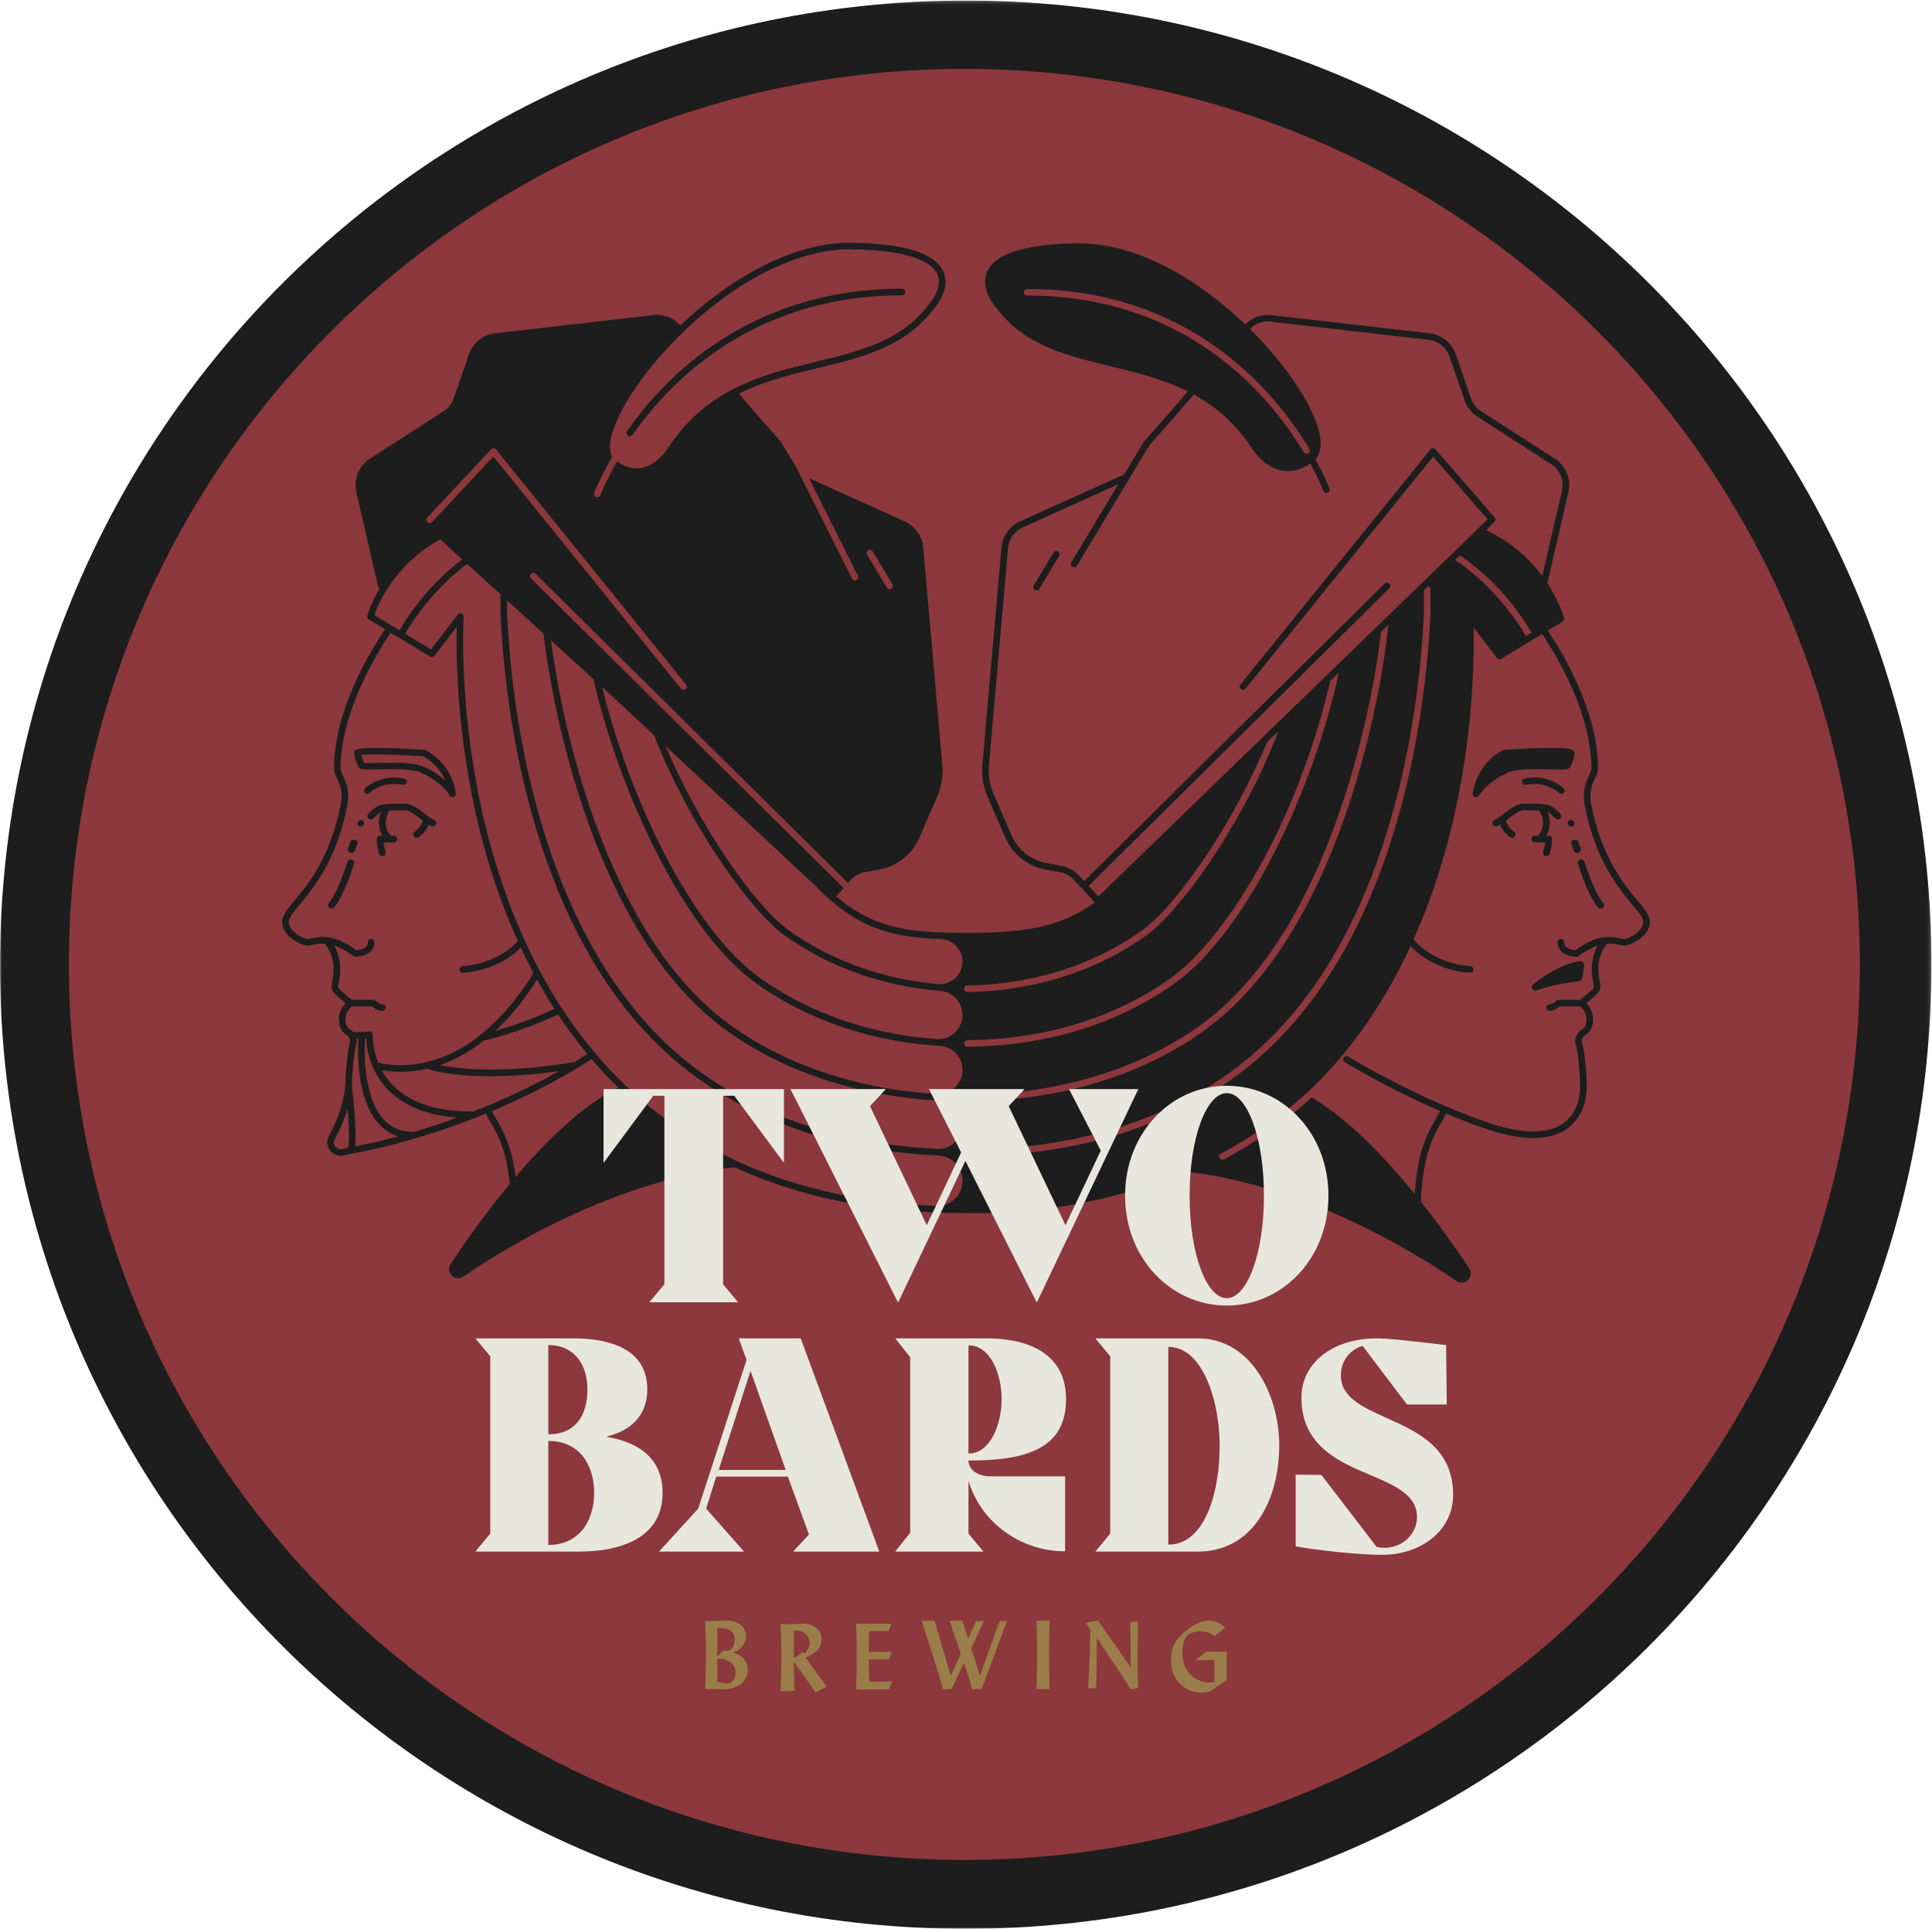 <?xml version="1.0" encoding="UTF-8"?>
<svg width="589px" height="588px" viewBox="0 0 589 588" version="1.1" xmlns="http://www.w3.org/2000/svg" xmlns:xlink="http://www.w3.org/1999/xlink">
    <!-- Generator: Sketch 58 (84663) - https://sketch.com -->
    <title>Two-Bards-Seal--red</title>
    <desc>Created with Sketch.</desc>
    <defs>
        <polygon id="path-1" points="0.001 0.166 588.833 0.166 588.833 588 0.001 588"></polygon>
    </defs>
    <g id="Page-1" stroke="none" stroke-width="1" fill="none" fill-rule="evenodd">
        <g id="Artboard-Copy-2" transform="translate(-547, -865)">
            <g id="Two-Bards-Seal--red" transform="translate(547, 865)">
                <g id="Group-3">
                    <mask id="mask-2" fill="white">
                        <use xlink:href="#path-1"></use>
                    </mask>
                    <g id="Clip-2"></g>
                    <path d="M588.833,294.084 C588.833,456.408 457.018,588.001 294.417,588.001 C131.815,588.001 0.001,456.408 0.001,294.084 C0.001,131.759 131.815,0.166 294.417,0.166 C457.018,0.166 588.833,131.759 588.833,294.084" id="Fill-1" fill="#1D1D1D" mask="url(#mask-2)"></path>
                </g>
                <path d="M567,294 C567,444.774 444.774,567 294.001,567 C143.226,567 21,444.774 21,294 C21,143.226 143.226,21 294.001,21 C444.774,21 567,143.226 567,294" id="Fill-4" fill="#8C383D"></path>
                <path d="M218.668,512.685 C219.451,512.883 220.072,513.027 220.535,513.11 C220.997,513.195 221.376,513.24 221.675,513.24 C222.431,513.24 223.054,512.896 223.545,512.209 C224.033,511.522 224.279,510.691 224.279,509.715 C224.279,508.568 223.777,507.607 222.775,506.83 C221.771,506.055 220.566,505.667 219.158,505.667 C219.054,505.667 218.916,505.68 218.737,505.709 C218.701,505.717 218.677,505.722 218.668,505.722 L218.668,512.685 Z M218.668,504.997 C219.021,504.685 219.355,504.372 219.668,504.06 C219.981,503.747 220.285,503.431 220.586,503.108 C220.744,503.117 220.906,503.137 221.074,503.165 C221.241,503.193 221.489,503.241 221.817,503.307 C222.525,503.061 223.066,502.643 223.438,502.057 C223.811,501.469 223.999,500.74 223.999,499.868 C223.999,498.751 223.633,497.887 222.901,497.275 C222.168,496.665 221.139,496.36 219.815,496.36 C219.58,496.36 219.378,496.363 219.207,496.373 C219.032,496.384 218.854,496.397 218.668,496.415 L218.668,504.997 Z M215,514.887 C215.066,513.153 215.115,511.422 215.148,509.695 C215.18,507.965 215.197,506.253 215.197,504.557 C215.197,502.74 215.18,500.966 215.148,499.237 C215.115,497.508 215.066,495.81 215,494.142 L216.078,494.142 L216.654,494.142 C217.38,494.142 218.255,494.118 219.276,494.072 C220.298,494.024 220.954,494 221.241,494 C223.135,494 224.64,494.425 225.756,495.28 C226.869,496.132 227.428,497.277 227.428,498.717 C227.428,499.864 227.108,500.859 226.468,501.702 C225.831,502.545 224.853,503.265 223.536,503.862 C224.935,504.239 226.029,504.886 226.82,505.8 C227.607,506.714 228,507.773 228,508.977 C228,510.728 227.308,512.171 225.922,513.302 C224.538,514.434 222.738,515 220.527,515 C220.109,515 219.535,514.982 218.806,514.945 C218.08,514.906 217.562,514.887 217.255,514.887 L215,514.887 Z" id="Fill-6" fill="#9B7D49"></path>
                <path d="M242.004,505.55 C242.509,505.26 242.975,504.959 243.398,504.646 C243.822,504.334 244.2,504.028 244.531,503.729 C244.659,503.803 244.782,503.867 244.904,503.916 C245.026,503.969 245.144,504.009 245.262,504.037 C245.76,503.616 246.138,503.143 246.403,502.614 C246.665,502.088 246.796,501.528 246.796,500.941 C246.796,499.81 246.41,498.886 245.642,498.167 C244.872,497.447 243.877,497.088 242.662,497.088 C242.544,497.088 242.35,497.106 242.076,497.144 L242.004,497.144 L242.004,505.55 Z M248.653,516 C247.443,514.208 246.308,512.557 245.241,511.049 C244.174,509.54 243.093,508.063 242.004,506.613 C242.004,507.839 242.021,509.148 242.053,510.544 C242.089,511.941 242.139,513.577 242.207,515.455 L238,515.595 C238.068,513.885 238.118,512.178 238.154,510.475 C238.186,508.77 238.204,507.082 238.204,505.41 C238.204,503.616 238.186,501.867 238.154,500.162 C238.118,498.459 238.068,496.783 238,495.14 L239.314,495.14 C240.24,495.14 241.323,495.117 242.559,495.069 C243.795,495.024 244.571,495 244.883,495 C246.549,495 247.898,495.432 248.93,496.296 C249.963,497.161 250.478,498.288 250.478,499.679 C250.478,500.95 250.049,502.071 249.193,503.043 C248.335,504.013 247.127,504.746 245.57,505.242 L249.632,510.915 C249.845,511.225 250.218,511.737 250.75,512.457 C251.281,513.176 251.698,513.746 252,514.166 L248.653,516 Z" id="Fill-8" fill="#9B7D49"></path>
                <path d="M261,515 C261.066,513.428 261.115,511.816 261.148,510.166 C261.181,508.516 261.196,506.812 261.196,505.056 C261.196,503.336 261.181,501.639 261.148,499.966 C261.115,498.292 261.066,496.637 261,495 L271.746,495 L270.916,497.191 L264.952,497.191 C264.934,497.96 264.916,498.877 264.897,499.944 C264.877,501.013 264.863,502.222 264.853,503.572 L271.817,503.585 L270.973,505.888 L264.853,505.888 C264.853,507.025 264.866,508.157 264.89,509.285 C264.914,510.413 264.952,511.551 265.009,512.699 L267.054,512.699 C267.768,512.699 268.533,512.686 269.351,512.662 C270.168,512.639 271.05,512.605 272,512.558 L271,515 L261,515 Z" id="Fill-10" fill="#9B7D49"></path>
                <path d="M290.153,514.856 L287.484,515 C286.672,511.874 284.552,505.056 281.127,494.547 C281.062,494.354 281.017,494.212 281,494.114 L284.858,494 L289.867,510.814 L292.879,504.169 C291.886,501.089 290.851,498.004 289.781,494.906 C289.647,494.513 289.555,494.249 289.507,494.114 L293.354,494 L295.147,499.565 L297.558,494.258 L299.969,494.114 L296.095,502.486 L298.734,510.814 L304.703,494.258 L307,494.114 L299.294,514.856 L296.381,515 C296.122,513.993 295.776,512.789 295.341,511.389 C294.906,509.989 294.409,508.502 293.854,506.93 L290.153,514.856 Z" id="Fill-12" fill="#9B7D49"></path>
                <path d="M319.986,494 C319.935,495.659 319.892,497.349 319.863,499.069 C319.83,500.792 319.814,502.577 319.814,504.427 C319.814,506.288 319.83,508.081 319.863,509.807 C319.892,511.533 319.938,513.216 320,514.856 L316,515 C316.062,513.398 316.107,511.728 316.139,509.987 C316.168,508.246 316.184,506.432 316.184,504.543 C316.184,502.664 316.168,500.859 316.139,499.127 C316.107,497.396 316.062,495.732 316,494.129 L319.986,494 Z" id="Fill-14" fill="#9B7D49"></path>
                <path d="M331.769,514.735 C331.984,510.236 332.14,506.639 332.238,503.942 C332.337,501.247 332.399,498.848 332.426,496.746 L331,494.724 L334.746,494 L344.736,508.334 L344.598,494.488 L346.944,494.376 C346.907,496.031 346.878,497.929 346.853,500.073 C346.829,502.216 346.818,504.495 346.818,506.911 L346.818,508.405 C346.818,509.584 346.833,510.673 346.86,511.668 C346.887,512.662 346.935,513.639 347,514.595 L344.709,515 C344.158,514.044 343.185,512.499 341.788,510.37 C340.389,508.241 337.932,504.564 334.41,499.341 L334.201,514.595 L331.769,514.735 Z" id="Fill-16" fill="#9B7D49"></path>
                <path d="M374,503.565 L374,512.205 C372.971,512.88 371.907,513.589 370.804,514.334 C369.704,515.078 369.099,515.483 368.993,515.551 C368.741,515.696 368.406,515.808 367.989,515.885 C367.571,515.962 367.082,516 366.519,516 C363.697,516 361.402,515.076 359.643,513.225 C357.881,511.375 357,508.949 357,505.942 C357,504.377 357.242,503.007 357.727,501.834 C358.212,500.659 358.993,499.536 360.071,498.463 C361.438,497.092 362.897,496.005 364.445,495.202 C365.991,494.402 367.358,494 368.542,494 C369.378,494 370.213,494.175 371.052,494.528 C371.893,494.881 372.714,495.402 373.519,496.086 L370.304,498.782 C369.664,498.28 368.976,497.908 368.243,497.667 C367.51,497.426 366.707,497.305 365.833,497.305 C365.087,497.305 364.365,497.42 363.666,497.652 C362.967,497.884 362.374,498.203 361.889,498.61 C361.414,499.314 361.058,500.093 360.821,500.942 C360.582,501.792 360.463,502.705 360.463,503.682 C360.463,506.455 361.251,508.687 362.823,510.377 C364.394,512.069 366.47,512.914 369.052,512.914 C369.313,512.914 369.535,512.899 369.713,512.871 C369.893,512.84 370.056,512.799 370.202,512.74 L370.215,506.087 C369.022,506.087 367.786,506.093 366.504,506.103 C365.223,506.112 364.54,506.118 364.452,506.118 L367.641,503.507 L374,503.565 Z" id="Fill-18" fill="#9B7D49"></path>
                <path d="M464.76,237.374 C464.223,237.504 463.897,238.037 464.03,238.563 C464.164,239.089 464.708,239.409 465.247,239.277 C470.184,238.068 474.253,240.697 475.29,241.713 C475.485,241.904 475.742,242 476,242 C476.254,242 476.511,241.904 476.708,241.713 C477.097,241.33 477.097,240.708 476.708,240.325 C475.373,239.017 470.625,235.936 464.76,237.374" id="Fill-20" fill="#1D1D1D"></path>
                <path d="M322.514,168.142 C322.041,167.859 321.426,168.012 321.143,168.487 L315.142,178.486 C314.858,178.96 315.013,179.573 315.486,179.856 C315.648,179.954 315.825,180 316,180 C316.339,180 316.67,179.827 316.858,179.514 L322.857,169.514 C323.142,169.041 322.987,168.428 322.514,168.142" id="Fill-22" fill="#1D1D1D"></path>
                <path d="M495.116,286.245 C494.83,286.245 494.402,286.155 493.909,286.05 C491.402,285.515 487.231,284.629 480.357,289.665 C479.447,289.6 476.855,289.239 476.855,287.246 C476.855,286.693 476.406,286.245 475.852,286.245 C475.3,286.245 474.85,286.693 474.85,287.246 C474.85,290.754 478.657,291.681 480.669,291.681 C480.885,291.681 481.096,291.611 481.271,291.482 C483.549,289.775 485.484,288.793 487.135,288.249 C485.874,290.457 484.495,294.367 485.815,299.787 C485.948,300.338 486.007,301.086 485.529,301.53 C484.565,302.424 483.145,303.691 481.703,304.791 L475.165,304.791 C474.899,304.791 474.645,304.896 474.456,305.084 C474.104,305.436 473.14,306.165 472.412,306.165 C471.859,306.165 471.41,306.612 471.41,307.165 C471.41,307.719 471.859,308.166 472.412,308.166 C473.755,308.166 474.983,307.28 475.553,306.793 L481.707,306.793 C482.368,307.335 484.288,309.21 483.474,312.165 C483.47,312.176 483.186,313.376 482.285,313.826 C482.246,313.846 482.209,313.866 482.174,313.892 C481.247,314.513 479.691,316.272 480.425,318.473 C481.042,320.321 481.731,327.641 481.731,331.206 C481.731,333.496 481.23,339.173 476.615,342.44 C471.685,345.926 463.67,345.758 452.796,341.938 C443.505,338.676 428.714,332.587 411.007,322.104 C410.534,321.822 409.917,321.977 409.633,322.454 C409.352,322.928 409.509,323.542 409.986,323.826 C420.978,330.333 430.854,335.159 439.015,338.679 C438.646,339.496 438.166,340.335 437.614,341.29 C435.392,345.122 432.13,350.768 431.303,364.005 C421.946,352.49 410.864,340.989 399.861,334.561 C391.829,341.972 382.84,348.329 373.123,353.45 C372.973,353.528 372.812,353.564 372.654,353.564 C372.295,353.564 371.946,353.373 371.766,353.032 C371.509,352.543 371.695,351.937 372.185,351.679 C381.82,346.602 390.727,340.294 398.675,332.934 C400.529,331.186 402.348,329.391 404.107,327.52 C415.338,315.569 423.74,302.006 430.035,288.384 C437.265,296.164 447.704,296.528 448.152,296.539 L448.176,296.539 C448.719,296.539 449.164,296.109 449.179,295.565 C449.193,295.012 448.758,294.551 448.204,294.539 C448.1,294.537 437.894,294.188 431.227,286.726 C431.133,286.62 431.019,286.54 430.897,286.483 C438.69,269.071 443.091,251.677 445.569,237.538 C449.315,216.154 449.417,198.461 449.256,191.311 L456.359,200.583 C456.555,200.839 456.852,200.977 457.155,200.977 C457.334,200.977 457.513,200.929 457.675,200.832 L470.153,193.269 C475.132,200.71 485.17,217.77 485.17,234.359 C485.17,234.816 484.851,235.509 484.484,236.313 C483.603,238.237 482.27,241.146 483.125,245.539 C486.376,262.232 493.418,270.702 497.624,275.762 C499.581,278.114 500.995,279.816 500.995,281.064 C500.995,283.783 496.763,286.245 495.116,286.245 L495.116,286.245 Z M293.937,351.446 C293.937,350.895 294.384,350.453 294.934,350.449 C325.52,350.291 351.781,342.844 373.006,328.307 C396.247,312.388 413.35,286.137 423.837,250.282 C432.099,222.023 433.533,196.937 434.002,188.695 C434.041,188.033 434.072,187.497 434.098,187.093 L434.095,179.939 L435.402,178.675 C435.806,178.802 436.101,179.176 436.101,179.622 L436.101,187.161 C436.074,187.626 436.042,188.157 436.004,188.808 C435.533,197.108 434.089,222.364 425.76,250.844 C415.142,287.152 397.774,313.77 374.142,329.957 C352.581,344.724 325.941,352.291 294.95,352.451 C294.393,352.455 293.937,352.001 293.937,351.446 L293.937,351.446 Z M293.437,359.935 C293.437,364.293 289.812,367.803 285.451,367.627 C243.773,365.952 210.313,352.025 185.975,326.156 C160.19,298.752 149.428,262.68 144.939,237.247 C140.067,209.634 141.332,188.24 141.346,188.028 C141.372,187.587 141.108,187.182 140.695,187.027 C140.283,186.874 139.818,187.007 139.548,187.357 L131.406,197.987 L123.506,193.198 C124.964,190.66 131.434,180.105 142.417,171.913 L152.575,181.178 L152.577,187.232 C152.603,187.63 152.635,188.159 152.671,188.813 C153.144,197.112 154.588,222.368 162.917,250.847 C173.535,287.156 190.903,313.774 214.535,329.96 C234.298,343.496 258.331,350.976 286.07,352.254 C290.189,352.444 293.437,355.821 293.437,359.935 L293.437,359.935 Z M157.204,358.783 C155.96,349.194 153.288,344.576 151.386,341.29 C150.84,340.348 150.365,339.518 149.998,338.711 C159.639,334.668 170.069,329.481 180.362,322.882 C181.701,324.451 183.074,325.997 184.503,327.516 C185.807,328.9 187.14,330.242 188.495,331.559 C177.735,336.89 166.738,347.555 157.204,358.783 L157.204,358.783 Z M144.169,338.914 C144.068,338.879 143.963,338.856 143.85,338.856 C132.898,338.856 124.715,336.08 119.531,330.604 C118.192,329.188 117.16,327.691 116.359,326.211 C117.729,326.478 119.693,326.74 122.128,326.74 C124.436,326.74 127.169,326.497 130.202,325.802 C131.591,326.279 137.63,328.088 149.483,328.088 C155.109,328.088 162.049,327.678 170.413,326.526 C161.344,331.64 152.382,335.706 144.169,338.914 L144.169,338.914 Z M126.127,345.087 C126.081,345.08 126.037,345.072 125.987,345.072 C122.313,345.072 119.272,343.782 116.946,341.238 C110.318,333.984 111.148,318.751 111.305,316.581 C111.427,316.572 111.538,316.565 111.663,316.552 C111.758,319.28 112.576,326.15 118.05,331.953 C122.891,337.083 130.075,340.014 139.439,340.7 C134.626,342.453 130.139,343.903 126.127,345.087 L126.127,345.087 Z M108.233,349.485 C108.863,344.39 107.48,332.864 107.269,331.151 C107.269,331.079 107.271,331 107.271,330.928 C107.336,330.023 107.334,329.387 107.327,329.07 C107.504,325.275 108.061,320.003 108.573,318.473 C108.791,317.818 108.804,317.206 108.695,316.65 C108.874,316.657 109.071,316.662 109.287,316.664 C109.073,319.722 108.407,334.858 115.461,342.584 C117.145,344.427 119.145,345.706 121.434,346.416 C115.12,348.123 110.449,349.072 108.233,349.485 L108.233,349.485 Z M170.124,309.254 C172.851,313.381 175.824,317.424 179.059,321.332 C177.737,322.18 176.409,323.002 175.084,323.802 C152.899,327.407 139.747,325.887 134.029,324.716 C139.013,323.02 143.49,320.39 147.472,317.258 C148.888,316.93 159.183,314.445 170.124,309.254 L170.124,309.254 Z M150.967,314.273 C156.235,309.407 160.487,303.785 163.738,298.668 C165.383,301.659 167.141,304.631 169.02,307.562 C161.91,310.911 155.114,313.096 150.967,314.273 L150.967,314.273 Z M106.824,313.892 C106.789,313.866 106.75,313.846 106.714,313.826 C105.803,313.37 105.525,312.17 105.51,312.102 C104.705,309.191 106.621,307.335 107.288,306.793 L113.445,306.793 C114.017,307.28 115.243,308.166 116.586,308.166 C117.138,308.166 117.588,307.719 117.588,307.165 C117.588,306.612 117.138,306.165 116.586,306.165 C115.812,306.165 114.824,305.363 114.542,305.084 C114.355,304.896 114.099,304.791 113.833,304.791 L107.293,304.791 C105.853,303.689 104.433,302.424 103.471,301.53 C102.991,301.086 103.049,300.338 103.185,299.787 C104.504,294.367 103.124,290.457 101.865,288.249 C103.514,288.793 105.447,289.775 107.729,291.482 C107.901,291.611 108.113,291.681 108.329,291.681 C110.342,291.681 114.147,290.754 114.147,287.246 C114.147,286.693 113.698,286.245 113.144,286.245 C112.59,286.245 112.142,286.693 112.142,287.246 C112.142,289.254 109.561,289.606 108.643,289.667 C101.765,284.627 97.595,285.515 95.091,286.05 C94.596,286.155 94.17,286.245 93.882,286.245 C92.235,286.245 88.005,283.783 88.005,281.064 C88.005,279.816 89.417,278.114 91.373,275.762 C95.582,270.702 102.622,262.232 105.873,245.539 C106.73,241.146 105.395,238.237 104.513,236.313 C104.145,235.509 103.828,234.816 103.828,234.359 C103.828,217.472 114.23,200.096 119.111,192.876 L131.134,200.164 C131.572,200.43 132.141,200.323 132.451,199.916 L139.229,191.069 C139.066,198.061 139.146,215.914 142.956,237.537 C145.465,251.786 149.943,269.344 157.869,286.892 C151.217,294.168 141.147,294.535 141.047,294.539 C140.493,294.553 140.056,295.014 140.071,295.565 C140.085,296.109 140.53,296.539 141.071,296.539 L141.099,296.539 C141.536,296.528 151.554,296.183 158.759,288.865 C159.974,291.466 161.266,294.063 162.638,296.647 C156.239,306.989 145.541,319.89 130.501,323.676 C122.717,325.638 116.855,324.334 115.282,323.903 C113.484,319.378 113.665,315.538 113.667,315.483 C113.685,315.182 113.567,314.891 113.345,314.686 C113.124,314.482 112.819,314.39 112.524,314.432 C109.645,314.847 107.867,314.578 107.818,314.57 C107.742,314.557 107.666,314.557 107.592,314.561 C107.328,314.273 107.055,314.047 106.824,313.892 L106.824,313.892 Z M114.134,187.515 C115.183,184.443 120.147,172.088 134.22,164.435 L140.909,170.536 C129.765,178.927 123.358,189.396 121.789,192.157 L114.134,187.515 Z M130.239,157.784 L149.719,136.96 C149.917,136.748 150.188,136.633 150.489,136.642 C150.779,136.654 151.05,136.788 151.231,137.013 L209.162,208.69 C209.511,209.119 209.443,209.75 209.013,210.096 C208.826,210.246 208.605,210.32 208.383,210.32 C208.092,210.32 207.802,210.192 207.602,209.947 L150.397,139.168 L131.705,159.15 C131.326,159.555 130.693,159.576 130.287,159.2 C129.885,158.822 129.862,158.188 130.239,157.784 L130.239,157.784 Z M181.165,150.245 C181.239,150.049 182.892,145.679 186.641,139.251 C185.569,137.491 185.724,134.464 187.129,130.523 C190.725,120.425 201.602,106.491 214.194,95.851 C229.366,83.029 245.306,76.002 259.169,76.002 C259.406,76.002 259.644,76.004 259.88,76.007 C278.74,76.337 284.388,80.36 285.808,83.674 C287.626,87.928 283.227,92.752 283.184,92.8 C283.158,92.826 283.138,92.852 283.116,92.881 C274.811,103.964 262.171,107.025 248.793,110.268 C232.806,114.141 216.276,118.146 204.253,135.667 C204.237,135.693 204.22,135.719 204.205,135.745 C204.172,135.804 200.862,141.623 195.681,142.659 C193.222,143.151 190.69,142.471 188.135,140.672 C184.638,146.739 183.06,150.899 183.045,150.945 C182.893,151.347 182.511,151.596 182.105,151.596 C181.987,151.596 181.871,151.576 181.752,151.531 C181.235,151.338 180.973,150.761 181.165,150.245 L181.165,150.245 Z M165.712,193.16 C167.383,207.728 171.744,229.758 179.395,250.978 C190.229,281.027 204.814,302.574 222.744,315.016 C240.321,327.216 262.203,334.244 286.432,335.546 C290.353,335.758 293.437,338.965 293.437,342.886 C293.437,347.076 289.93,350.436 285.739,350.234 C258.558,348.917 235.018,341.561 215.671,328.309 C192.43,312.39 175.325,286.138 164.84,250.285 C156.576,222.025 155.144,196.94 154.673,188.697 C154.636,188.037 154.605,187.501 154.581,187.163 L154.581,183.007 L165.712,193.16 Z M180.923,207.035 C188.872,241.515 208.437,284.184 230.949,300.072 C242.111,307.951 260.497,317.195 286.578,318.83 C290.44,319.072 293.437,322.296 293.437,326.158 C293.437,330.406 289.838,333.748 285.593,333.494 C262.112,332.08 240.928,325.201 223.889,313.372 C206.308,301.173 191.974,279.95 181.282,250.3 C174.079,230.325 169.82,209.639 167.985,195.232 L180.923,207.035 Z M186.292,211.932 L199.394,224.146 C204.442,236.956 211.552,250.453 219.469,262.237 C226.564,272.798 233.923,281.357 239.154,285.126 C252.565,294.797 269.206,300.684 286.694,302.072 C290.51,302.375 293.437,305.584 293.437,309.405 C293.437,313.669 289.812,317.061 285.551,316.755 C260.545,314.952 242.887,306.045 232.106,298.437 C210.614,283.27 191.807,243.006 183.558,209.437 L186.292,211.932 Z M249.013,270.416 C249.061,270.538 249.137,270.652 249.234,270.752 C261.045,282.544 270.781,285.676 286.829,286.273 C290.519,286.409 293.437,289.455 293.437,293.143 C293.437,297.176 289.975,300.358 285.952,300 C269.156,298.515 253.213,292.795 240.328,283.504 C230.406,276.35 213.573,252.654 202.891,227.409 L249.013,270.416 Z M293.937,301.394 C293.937,300.845 294.38,300.406 294.928,300.399 C314.549,300.203 333.483,294.221 348.349,283.502 C358.415,276.243 375.595,251.953 386.246,226.298 L389.606,223.04 C389.617,223.188 389.603,223.339 389.543,223.487 C384.483,236.488 377.26,250.25 369.208,262.236 C362.113,272.796 354.754,281.353 349.523,285.125 C334.325,296.083 314.981,302.201 294.95,302.4 C294.393,302.406 293.937,301.951 293.937,301.394 L293.937,301.394 Z M293.937,334.762 C293.937,334.213 294.382,333.771 294.932,333.767 C321.661,333.595 345.796,326.552 364.788,313.37 C382.369,301.169 396.703,279.948 407.393,250.298 C415.044,229.083 419.376,207.064 421.004,192.621 L423.249,190.448 C423.251,190.448 423.249,190.448 423.253,190.448 C421.839,204.896 417.424,228.395 409.282,250.976 C398.446,281.025 383.861,302.57 365.933,315.014 C346.606,328.427 322.082,335.594 294.95,335.769 C294.393,335.772 293.937,335.319 293.937,334.762 L293.937,334.762 Z M293.937,318.08 C293.937,317.529 294.384,317.086 294.936,317.083 C324.318,316.86 344.647,306.848 356.569,298.435 C373.224,286.682 395.195,251.848 405.556,207.588 L408.014,205.206 C408.073,205.374 408.088,205.558 408.047,205.742 C400.296,240.44 380.524,283.984 357.728,300.07 C345.568,308.649 324.853,318.858 294.952,319.085 C294.395,319.088 293.937,318.635 293.937,318.08 L293.937,318.08 Z M466.923,192.883 L465.206,193.925 C463.713,191.315 456.307,179.143 443.616,170.717 L445.087,169.292 C457.978,177.982 465.301,190.015 466.923,192.883 L466.923,192.883 Z M331.878,270.072 L423.539,179.333 C423.934,178.944 423.936,178.31 423.547,177.917 C423.155,177.524 422.522,177.523 422.131,177.91 L330.514,268.604 L328.9,266.87 C327.445,265.305 325.483,264.241 323.374,263.876 L319.305,263.168 C314.399,262.319 310.291,259.085 308.314,254.521 L302.888,241.992 C301.713,239.279 301.228,236.29 301.488,233.35 L307.304,167.148 C307.55,164.348 309.296,161.893 311.861,160.737 L340.912,147.646 L326.614,171.434 C326.33,171.908 326.485,172.522 326.96,172.807 C327.434,173.091 328.051,172.938 328.335,172.463 L350.345,135.841 L358.577,126.524 L363.937,120.257 C370.205,123.68 376.034,128.48 381.006,135.714 C381.363,136.335 384.882,142.259 390.67,143.424 C391.323,143.555 391.981,143.622 392.638,143.622 C394.9,143.622 397.172,142.844 399.425,141.295 C402.161,146.263 403.413,149.541 403.441,149.611 C403.59,150.012 403.972,150.261 404.38,150.261 C404.495,150.261 404.613,150.241 404.729,150.197 C405.248,150.003 405.512,149.426 405.316,148.91 C405.29,148.836 403.945,145.31 401.003,140.016 C402.527,138.364 403.546,135.155 401.325,128.923 C398.515,121.029 391.096,110.226 381.069,100.299 C382.703,98.627 385.011,97.788 387.357,98.056 L435.601,103.591 C438.491,103.923 440.968,105.912 441.914,108.659 L446.535,122.082 C447.231,124.108 448.61,125.861 450.412,127.022 L472.909,141.496 C475.592,143.222 476.912,146.468 476.194,149.572 L470.18,175.583 C466.587,170.761 461.148,165.454 453.052,161.576 L455.615,159.093 C455.997,158.722 456.021,158.119 455.672,157.718 L437.628,136.985 C437.434,136.762 437.158,136.632 436.853,136.643 C436.557,136.648 436.279,136.783 436.092,137.013 L378.159,208.69 C377.812,209.119 377.88,209.75 378.311,210.096 C378.743,210.443 379.374,210.377 379.721,209.947 L436.901,139.201 L453.538,158.317 L334.864,273.283 L331.878,270.072 Z M313.136,90.104 C312.584,90.104 312.134,89.656 312.134,89.103 C312.134,88.55 312.584,88.102 313.136,88.102 C362.429,88.102 388.19,118.613 399.159,136.799 C399.445,137.273 399.292,137.889 398.817,138.173 C398.655,138.27 398.478,138.316 398.302,138.316 C397.961,138.316 397.628,138.145 397.442,137.832 C386.689,120.006 361.443,90.104 313.136,90.104 L313.136,90.104 Z M106.149,349.881 C105.547,350.018 104.96,350.151 104.4,350.276 C103.388,350.505 102.604,350.003 102.199,349.458 C101.684,348.766 101.629,347.911 102.05,347.164 C103.955,343.787 105.176,340.654 105.958,337.964 C106.35,342.532 106.618,347.71 106.149,349.881 L106.149,349.881 Z M264.679,167.753 C265.153,167.469 265.77,167.622 266.056,168.098 L272.069,178.107 C272.356,178.581 272.202,179.195 271.726,179.48 C271.565,179.576 271.386,179.622 271.213,179.622 C270.871,179.622 270.539,179.449 270.352,179.137 L264.335,169.126 C264.051,168.654 264.206,168.039 264.679,167.753 L264.679,167.753 Z M499.167,274.485 C495.081,269.57 488.246,261.347 485.093,245.157 C484.362,241.395 485.44,239.039 486.308,237.146 C486.773,236.13 487.175,235.251 487.175,234.359 C487.175,217.286 476.975,199.875 471.866,192.229 L476.389,189.488 C476.77,189.256 476.953,188.802 476.838,188.371 C476.768,188.115 476.114,185.797 474.442,182.529 C473.755,181.125 472.859,179.508 471.729,177.786 L478.149,150.022 C479.054,146.097 477.385,141.996 473.995,139.813 L451.498,125.339 C450.072,124.421 448.983,123.033 448.431,121.431 L443.81,108.008 C442.613,104.535 439.482,102.023 435.83,101.602 L387.585,96.067 C384.627,95.729 381.702,96.791 379.636,98.904 C365.704,85.563 347.134,74.166 328.876,74.166 C328.623,74.166 328.365,74.168 328.112,74.171 C312.409,74.448 303.255,77.383 300.905,82.9 C298.7,88.07 303.299,93.355 303.813,93.919 C312.38,105.32 325.089,108.399 338.545,111.66 C346.495,113.586 354.584,115.551 362.115,119.31 L357.063,125.212 L348.779,134.585 C348.74,134.63 348.703,134.679 348.672,134.731 L342.721,144.632 L311.037,158.912 C307.812,160.365 305.615,163.454 305.306,166.971 L299.491,233.175 C299.203,236.447 299.742,239.771 301.047,242.786 L306.473,255.316 C308.72,260.501 313.388,264.173 318.963,265.143 L323.033,265.849 C324.709,266.14 326.273,266.986 327.432,268.234 L333.808,275.089 C323.16,282.846 311.837,284.391 294.583,284.391 L294.465,284.387 L293.156,284.387 C275.972,284.328 265.897,282.568 254.93,273.283 L257.218,270.715 L161.886,176.343 C161.493,175.952 161.489,175.32 161.879,174.927 C162.27,174.535 162.904,174.531 163.297,174.922 L258.553,269.218 L259.337,268.339 C260.51,267.023 262.11,266.133 263.848,265.83 L267.814,265.143 C273.388,264.173 278.057,260.501 280.302,255.316 L285.73,242.786 C287.035,239.771 287.573,236.447 287.287,233.175 L281.469,166.971 C281.159,163.454 278.965,160.365 275.74,158.912 L246.663,145.808 L261.534,175.504 C261.782,176 261.582,176.601 261.086,176.848 C260.942,176.92 260.789,176.953 260.639,176.953 C260.272,176.953 259.915,176.75 259.742,176.4 L243.031,143.035 C242.992,142.958 242.97,142.879 242.952,142.798 L238.105,134.731 C238.072,134.679 238.037,134.63 237.996,134.584 L229.725,125.223 L225.255,119.999 C232.928,116.178 241.168,114.176 249.266,112.213 C262.989,108.889 275.954,105.746 284.691,94.12 C285.209,93.549 289.901,88.162 287.656,82.898 C285.261,77.277 275.928,74.286 259.915,74.006 C259.668,74 259.422,74 259.171,74 C244.833,74 228.434,81.196 212.899,94.323 C211.031,95.901 209.211,97.54 207.447,99.219 C205.37,96.891 202.302,95.711 199.191,96.067 L150.947,101.602 C147.293,102.023 144.162,104.535 142.967,108.008 L138.344,121.431 C137.792,123.033 136.705,124.421 135.279,125.339 L112.782,139.813 C109.391,141.996 107.722,146.097 108.628,150.022 L115.291,178.846 C115.341,179.06 115.458,179.233 115.611,179.368 L115.648,179.543 C113.011,183.998 112.057,187.39 111.974,187.703 C111.857,188.133 112.04,188.588 112.42,188.819 L117.394,191.834 C112.382,199.265 101.821,216.991 101.821,234.359 C101.821,235.251 102.223,236.13 102.69,237.146 C103.558,239.039 104.638,241.395 103.904,245.157 C100.75,261.347 93.915,269.57 89.831,274.485 C87.523,277.259 86,279.093 86,281.064 C86,285.215 91.53,288.247 93.882,288.247 C94.38,288.247 94.903,288.137 95.51,288.008 C96.408,287.816 97.556,287.578 99.02,287.674 C99.598,288.317 102.925,292.376 101.236,299.315 C100.868,300.826 101.177,302.133 102.105,302.998 C102.943,303.776 104.121,304.832 105.369,305.831 C104.062,307.188 102.735,309.58 103.562,312.572 C103.58,312.657 104.014,314.664 105.741,315.577 C105.973,315.75 107.068,316.648 106.669,317.84 C106.069,319.638 105.528,324.908 105.338,328.711 C105.321,328.792 105.31,328.875 105.316,328.963 C105.316,328.969 105.318,329.004 105.32,329.068 C105.292,329.678 105.275,330.241 105.268,330.74 C105.063,333.536 104.156,339.354 100.301,346.182 C99.493,347.614 99.603,349.328 100.589,350.652 C101.394,351.734 102.611,352.335 103.904,352.335 C104.212,352.335 104.526,352.3 104.84,352.23 C105.571,352.066 106.341,351.893 107.138,351.71 C107.989,351.574 125.71,348.65 148.144,339.479 C148.556,340.392 149.064,341.28 149.651,342.292 C151.698,345.83 154.381,350.47 155.437,360.888 C148.209,369.613 141.921,378.492 137.364,385.324 C135.671,387.86 138.715,390.876 141.243,389.163 C182.013,361.53 214.945,356.676 223.935,355.839 C243.843,365.01 266.97,369.696 293.128,369.806 L294.583,369.806 L294.596,369.806 C304.348,369.983 316.572,369.358 330.364,366.626 C342.749,364.175 353.264,360.645 361.644,357.203 C371.053,358.119 403.71,363.167 444.035,390.498 C446.563,392.21 449.607,389.196 447.914,386.658 C444.076,380.905 439.009,373.696 433.188,366.354 C433.742,351.981 436.971,346.396 439.349,342.292 C439.936,341.275 440.449,340.381 440.861,339.463 C445.174,341.279 448.974,342.72 452.129,343.828 C458.011,345.892 463.14,346.925 467.479,346.925 C471.643,346.925 475.084,345.975 477.77,344.075 C483.154,340.268 483.736,333.807 483.736,331.206 C483.736,327.759 483.077,320.084 482.327,317.84 C481.926,316.644 483.036,315.743 483.256,315.579 C484.986,314.664 485.418,312.659 485.421,312.635 C486.262,309.595 484.934,307.189 483.627,305.831 C484.877,304.832 486.055,303.776 486.893,302.996 C487.822,302.133 488.13,300.826 487.763,299.315 C486.071,292.363 489.36,288.352 489.976,287.676 C491.442,287.578 492.591,287.816 493.49,288.008 C494.093,288.137 494.618,288.247 495.116,288.247 C497.467,288.247 503,285.215 503,281.064 C503,279.093 501.473,277.259 499.167,274.485 L499.167,274.485 Z" id="Fill-24" fill="#1D1D1D"></path>
                <path d="M481.959,258.858 C481.694,258.095 481.449,257.363 481.224,256.676 C481.067,256.194 480.449,255.902 479.845,256.03 C479.241,256.156 478.879,256.647 479.037,257.129 C479.262,257.824 479.51,258.566 479.781,259.339 C479.92,259.738 480.372,260 480.87,260 C480.967,260 481.07,259.99 481.169,259.967 C481.773,259.834 482.125,259.338 481.959,258.858" id="Fill-26" fill="#1D1D1D"></path>
                <path d="M475.612,248.002 C472.579,245 472.277,245 464.484,245 C462.426,245 460.31,246.647 458.442,248.103 C457.424,248.895 456.371,249.713 455.703,249.933 C455.166,250.111 454.873,250.688 455.053,251.219 C455.197,251.644 455.598,251.914 456.029,251.914 C456.135,251.914 456.246,251.899 456.352,251.863 C456.668,251.758 456.993,251.597 457.328,251.404 C457.999,253.4 460.066,254.992 460.344,255.198 C460.527,255.335 460.745,255.4 460.959,255.4 C461.271,255.4 461.579,255.26 461.783,254.994 C462.122,254.545 462.029,253.909 461.577,253.572 C460.951,253.108 459.17,251.492 459.17,250.201 C459.17,250.175 459.164,250.151 459.16,250.126 C459.342,249.988 459.523,249.845 459.711,249.699 C461.237,248.511 463.137,247.033 464.484,247.033 C466.6,247.033 468.095,247.033 469.219,247.092 C469.221,247.096 469.222,247.102 469.224,247.106 C470.009,248.221 470.423,249.533 470.423,250.897 C470.423,252.318 469.93,253.531 468.85,254.783 L467.927,254.783 C467.36,254.783 466.9,255.237 466.9,255.799 C466.9,256.36 467.36,256.815 467.927,256.815 L471.064,256.815 C470.989,257.56 470.828,258.616 470.474,259.662 C470.295,260.195 470.586,260.77 471.125,260.948 C471.233,260.983 471.34,261 471.45,261 C471.879,261 472.28,260.73 472.422,260.304 C473.173,258.082 473.18,255.891 473.18,255.799 C473.18,255.237 472.721,254.783 472.154,254.783 L471.376,254.783 C472.114,253.566 472.477,252.299 472.477,250.897 C472.477,249.737 472.242,248.608 471.8,247.557 C472.609,247.905 473.192,248.479 474.16,249.439 L474.245,249.524 C474.648,249.92 475.297,249.92 475.699,249.524 C476.1,249.129 476.1,248.483 475.699,248.086 L475.612,248.002 Z" id="Fill-28" fill="#1D1D1D"></path>
                <path d="M483.062,262.71 C482.893,262.179 482.301,261.883 481.746,262.044 C481.188,262.207 480.876,262.769 481.047,263.299 C483.12,269.742 485.163,274.22 487.114,276.611 C487.32,276.867 487.632,277 487.947,277 C488.172,277 488.401,276.932 488.594,276.787 C489.054,276.447 489.135,275.816 488.776,275.379 C487.009,273.212 485.035,268.832 483.062,262.71" id="Fill-30" fill="#1D1D1D"></path>
                <path d="M479.977,250.942 L479.917,250.688 C479.802,250.217 479.282,249.919 478.764,250.02 C478.241,250.122 477.909,250.586 478.022,251.056 L478.084,251.315 C478.184,251.723 478.586,252 479.032,252 C479.101,252 479.169,251.994 479.24,251.979 C479.763,251.877 480.092,251.412 479.977,250.942" id="Fill-32" fill="#1D1D1D"></path>
                <path d="M110.236,250.019 C109.72,249.92 109.197,250.217 109.083,250.689 L109.023,250.942 C108.908,251.413 109.238,251.878 109.761,251.981 C109.831,251.994 109.902,252 109.97,252 C110.416,252 110.816,251.724 110.916,251.316 L110.978,251.056 C111.091,250.586 110.759,250.12 110.236,250.019" id="Fill-34" fill="#1D1D1D"></path>
                <path d="M122.756,239.277 C123.295,239.409 123.837,239.089 123.97,238.563 C124.104,238.037 123.78,237.504 123.243,237.374 C117.372,235.936 112.628,239.017 111.295,240.325 C110.902,240.708 110.902,241.33 111.295,241.713 C111.49,241.904 111.745,242 112.003,242 C112.259,242 112.514,241.904 112.711,241.713 C113.748,240.697 117.82,238.068 122.756,239.277" id="Fill-36" fill="#1D1D1D"></path>
                <path d="M117.525,259.662 C117.172,258.616 117.013,257.56 116.937,256.815 L120.074,256.815 C120.64,256.815 121.101,256.36 121.101,255.799 C121.101,255.237 120.64,254.783 120.074,254.783 L119.15,254.783 C118.072,253.532 117.578,252.32 117.578,250.897 C117.578,249.533 117.992,248.221 118.775,247.106 C118.777,247.102 118.779,247.096 118.783,247.092 C119.904,247.033 121.4,247.033 123.518,247.033 C124.862,247.033 126.763,248.511 128.289,249.699 C128.476,249.845 128.66,249.988 128.839,250.126 C128.837,250.151 128.832,250.175 128.832,250.201 C128.832,251.485 127.049,253.106 126.423,253.574 C125.971,253.909 125.88,254.547 126.22,254.994 C126.421,255.26 126.729,255.4 127.041,255.4 C127.257,255.4 127.472,255.335 127.656,255.198 C127.934,254.992 130.004,253.4 130.672,251.404 C131.008,251.597 131.332,251.758 131.648,251.863 C131.755,251.899 131.865,251.914 131.973,251.914 C132.402,251.914 132.803,251.644 132.947,251.219 C133.126,250.688 132.837,250.111 132.298,249.933 C131.629,249.713 130.575,248.895 129.56,248.103 C127.691,246.647 125.574,245 123.518,245 C115.725,245 115.42,245 112.387,248.002 L112.302,248.086 C111.899,248.483 111.899,249.129 112.302,249.524 C112.703,249.92 113.354,249.92 113.754,249.524 L113.84,249.439 C114.808,248.479 115.392,247.905 116.201,247.557 C115.757,248.608 115.524,249.737 115.524,250.897 C115.524,252.299 115.886,253.566 116.623,254.783 L115.846,254.783 C115.35,254.783 114.936,255.131 114.84,255.595 C114.827,255.66 114.819,255.728 114.819,255.799 C114.819,255.891 114.829,258.082 115.577,260.304 C115.721,260.73 116.122,261 116.551,261 C116.659,261 116.769,260.983 116.877,260.948 C117.414,260.77 117.705,260.195 117.525,259.662" id="Fill-38" fill="#1D1D1D"></path>
                <path d="M108.153,256.03 C107.547,255.902 106.934,256.194 106.775,256.676 C106.551,257.363 106.305,258.095 106.041,258.858 C105.875,259.338 106.228,259.834 106.83,259.968 C106.929,259.99 107.031,260 107.131,260 C107.626,260 108.082,259.738 108.219,259.339 C108.488,258.566 108.735,257.824 108.964,257.129 C109.12,256.647 108.756,256.156 108.153,256.03" id="Fill-40" fill="#1D1D1D"></path>
                <path d="M107.256,262.045 C106.697,261.882 106.107,262.178 105.938,262.711 C103.969,268.83 101.99,273.212 100.223,275.379 C99.864,275.816 99.948,276.447 100.408,276.787 C100.6,276.93 100.827,277 101.054,277 C101.369,277 101.68,276.867 101.885,276.611 C103.839,274.221 105.88,269.743 107.953,263.299 C108.124,262.77 107.812,262.208 107.256,262.045" id="Fill-42" fill="#1D1D1D"></path>
                <path d="M468.453,301.929 C473.504,300.12 479.083,299.389 481.257,299.158 C481.819,299.099 482.264,298.679 482.358,298.132 L482.983,294.446 C483.123,293.609 482.384,292.869 481.534,293.02 C475.939,294.01 470.937,297.231 467.394,300.129 C466.466,300.889 467.323,302.336 468.453,301.929" id="Fill-44" fill="#1D1D1D"></path>
                <path d="M192.832,132.571 C195.479,128.808 198.668,124.772 202.455,120.746 C215.632,106.732 238.915,90.025 274.99,90.025 C275.547,90.025 276,89.572 276,89.012 C276,88.453 275.547,88 274.99,88 C238.199,88 214.44,105.052 200.988,119.356 C197.132,123.454 193.88,127.57 191.181,131.409 C190.88,131.84 190.962,132.429 191.367,132.764 C191.818,133.145 192.491,133.053 192.832,132.571" id="Fill-46" fill="#1D1D1D"></path>
                <path d="M472.963,234.54 C477.191,234.63 477.983,234.605 478.51,234.098 C478.596,234.015 478.667,233.918 478.715,233.811 C478.846,233.532 480,231.042 480,229.566 C480,229.25 479.862,228.954 479.617,228.732 C478.59,227.807 471.528,227.758 458.634,228.588 C458.509,228.597 458.386,228.626 458.272,228.678 C457.953,228.823 450.424,232.323 449.01,241.881 C448.941,242.343 449.22,242.787 449.673,242.944 C449.786,242.982 449.899,243 450.013,243 C450.361,243 450.695,242.827 450.884,242.524 C452.901,239.276 457.069,236.541 460.091,235.374 C462.81,234.324 468.923,234.454 472.963,234.54" id="Fill-48" fill="#1D1D1D"></path>
                <path d="M129.022,230.531 C129.84,230.951 133.684,233.138 135.791,237.963 C133.568,235.975 130.894,234.417 128.66,233.554 C126.462,232.705 122.753,232.522 119.191,232.522 C117.729,232.522 116.291,232.555 114.992,232.582 C113.427,232.614 111.687,232.652 110.943,232.587 C110.626,231.857 110.256,230.868 110.101,230.137 C112.406,229.771 121.107,230.026 129.022,230.531 M109.49,234.099 C110.017,234.606 110.809,234.631 115.037,234.541 C119.079,234.453 125.188,234.325 127.907,235.374 C130.929,236.542 135.1,239.277 137.117,242.524 C137.303,242.825 137.638,243 137.985,243 C138.099,243 138.213,242.982 138.323,242.944 C138.781,242.787 139.057,242.343 138.99,241.882 C137.576,232.324 130.048,228.824 129.726,228.68 C129.612,228.627 129.491,228.597 129.366,228.59 C116.468,227.758 109.408,227.807 108.383,228.732 C108.136,228.956 108,229.252 108,229.566 C108,231.043 109.152,233.533 109.285,233.81 C109.334,233.919 109.404,234.016 109.49,234.099" id="Fill-50" fill="#1D1D1D"></path>
                <polygon id="Fill-52" fill="#E8E7DD" points="184 332 239 332 239 354.379 238.909 354.379 223.839 334.042 220.447 334.042 220.447 391.52 224.968 396.906 224.968 397 198.032 397 198.032 396.906 202.553 391.52 202.553 334.042 199.163 334.042 184.095 354.379 184 354.379"></polygon>
                <polygon id="Fill-54" fill="#E8E7DD" points="241 332 270.002 332 270.002 332.092 265.232 337.201 282.539 373.507 293.016 351.313 283.194 332 312.289 332 312.289 332.092 307.519 337.201 324.828 373.507 335.586 350.757 325.949 332.092 325.949 332 347 332 347 332.092 316.127 397 316.033 397 294.327 353.914 273.838 397 273.744 397 243.618 337.201 241 332.092"></polygon>
                <path d="M362.667,364.5 C362.667,382.279 367.819,395.755 374,395.755 C380.181,395.755 385.331,382.279 385.331,364.5 C385.331,346.721 380.181,333.245 374,333.245 C367.819,333.245 362.667,346.721 362.667,364.5 M343,364.5 C343,345.411 356.954,331 374,331 C391.044,331 405,345.411 405,364.5 C405,383.589 391.044,398 374,398 C356.954,398 343,383.589 343,364.5" id="Fill-56" fill="#E8E7DD"></path>
                <path d="M167.354,470.958 C171.731,470.958 175.083,469.286 177.506,466.5 C179.832,463.622 181.136,459.629 181.136,455.078 C181.136,446.163 176.295,439.292 167.354,439.292 L167.166,439.292 L167.166,470.958 L167.354,470.958 Z M167.26,437.25 C174.991,437.25 179.088,432.049 179.088,423.507 C179.088,418.957 177.6,415.056 174.805,412.643 C172.847,410.97 170.334,410.042 167.26,410.042 L167.166,410.042 L167.166,437.25 L167.26,437.25 Z M145,472.908 L149.471,467.521 L149.471,413.479 L145,408.092 L145,408 L174.617,408 C178.994,408 182.815,408.463 185.887,409.392 C193.618,411.62 197.341,416.542 197.341,423.507 C197.341,430.842 193.152,435.95 184.769,437.992 C196.319,439.849 202,445.886 202,455.078 C202,462.322 198.461,467.615 191.382,470.493 C187.377,472.164 182.349,473 176.201,473 L145,473 L145,472.908 Z" id="Fill-58" fill="#E8E7DD"></path>
                <path d="M239.54,448.114 L228.81,417.934 L219.104,448.114 L239.54,448.114 Z M201,472.908 L212.851,459.907 L227.596,414.593 L225.263,408.092 L225.263,408 L244.114,408 L268,472.815 L268,473 L241.873,473 L241.873,472.908 L246.631,467.801 L240.194,450.156 L218.356,450.156 L215.278,459.907 L226.756,472.908 L226.756,473 L201,473 L201,472.908 Z" id="Fill-60" fill="#E8E7DD"></path>
                <path d="M295.353,443.1 C301.805,443.1 305.361,434.372 305.361,426.478 C305.361,418.678 301.805,410.136 295.353,410.136 L295.259,410.136 L295.259,443.1 L295.353,443.1 Z M273,472.908 L277.489,467.244 L277.489,413.756 L273,408.092 L273,408 L300.497,408 C316.865,408 325,414.964 325,426.478 C325,440.222 315.274,445.236 295.821,445.236 L295.259,445.236 C295.259,448.207 298.346,450.064 301.805,450.064 L324.721,450.064 L324.721,472.908 C317.238,472.908 310.224,470.308 304.706,465.665 C300.311,462.043 297.036,457.214 295.259,451.456 L295.259,467.521 L299.748,472.908 L299.748,473 L273,473 L273,472.908 Z" id="Fill-62" fill="#E8E7DD"></path>
                <path d="M356.352,470.864 C366.224,470.864 371.439,457.679 371.815,442.265 C372.187,427.872 366.878,410.601 356.258,410.601 L356.166,410.601 L356.166,470.864 L356.352,470.864 Z M334,472.906 L338.471,467.522 L338.471,413.478 L334,408.094 L334,408 L365.202,408 C381.965,408 390.534,426.386 389.974,442.171 C389.414,458.792 381.127,473 365.202,473 L334,473 L334,472.906 Z" id="Fill-64" fill="#E8E7DD"></path>
                <path d="M395,471.397 L395,449.552 L402.862,449.644 L419.693,471.582 C420.526,471.77 421.265,471.862 422.007,471.862 C427.555,471.862 431.995,467.679 431.995,462.472 C431.995,454.664 423.023,452.06 414.052,448.065 C405.359,444.16 396.758,438.861 396.758,426.033 C396.758,415.994 405.635,408 419.88,408 C422.84,408 428.201,408.557 440.873,410.045 L441.059,428.171 L428.944,428.171 L415.44,410.324 L415.347,410.324 C411.277,411.532 408.78,415.158 408.78,419.249 C408.78,426.127 415.534,429.008 423.116,432.448 C432.458,436.631 443,441.556 443,455.688 C443,466.655 433.197,474 421.265,474 C414.421,474 401.38,472.605 395,471.397" id="Fill-66" fill="#E8E7DD"></path>
            </g>
        </g>
    </g>
</svg>